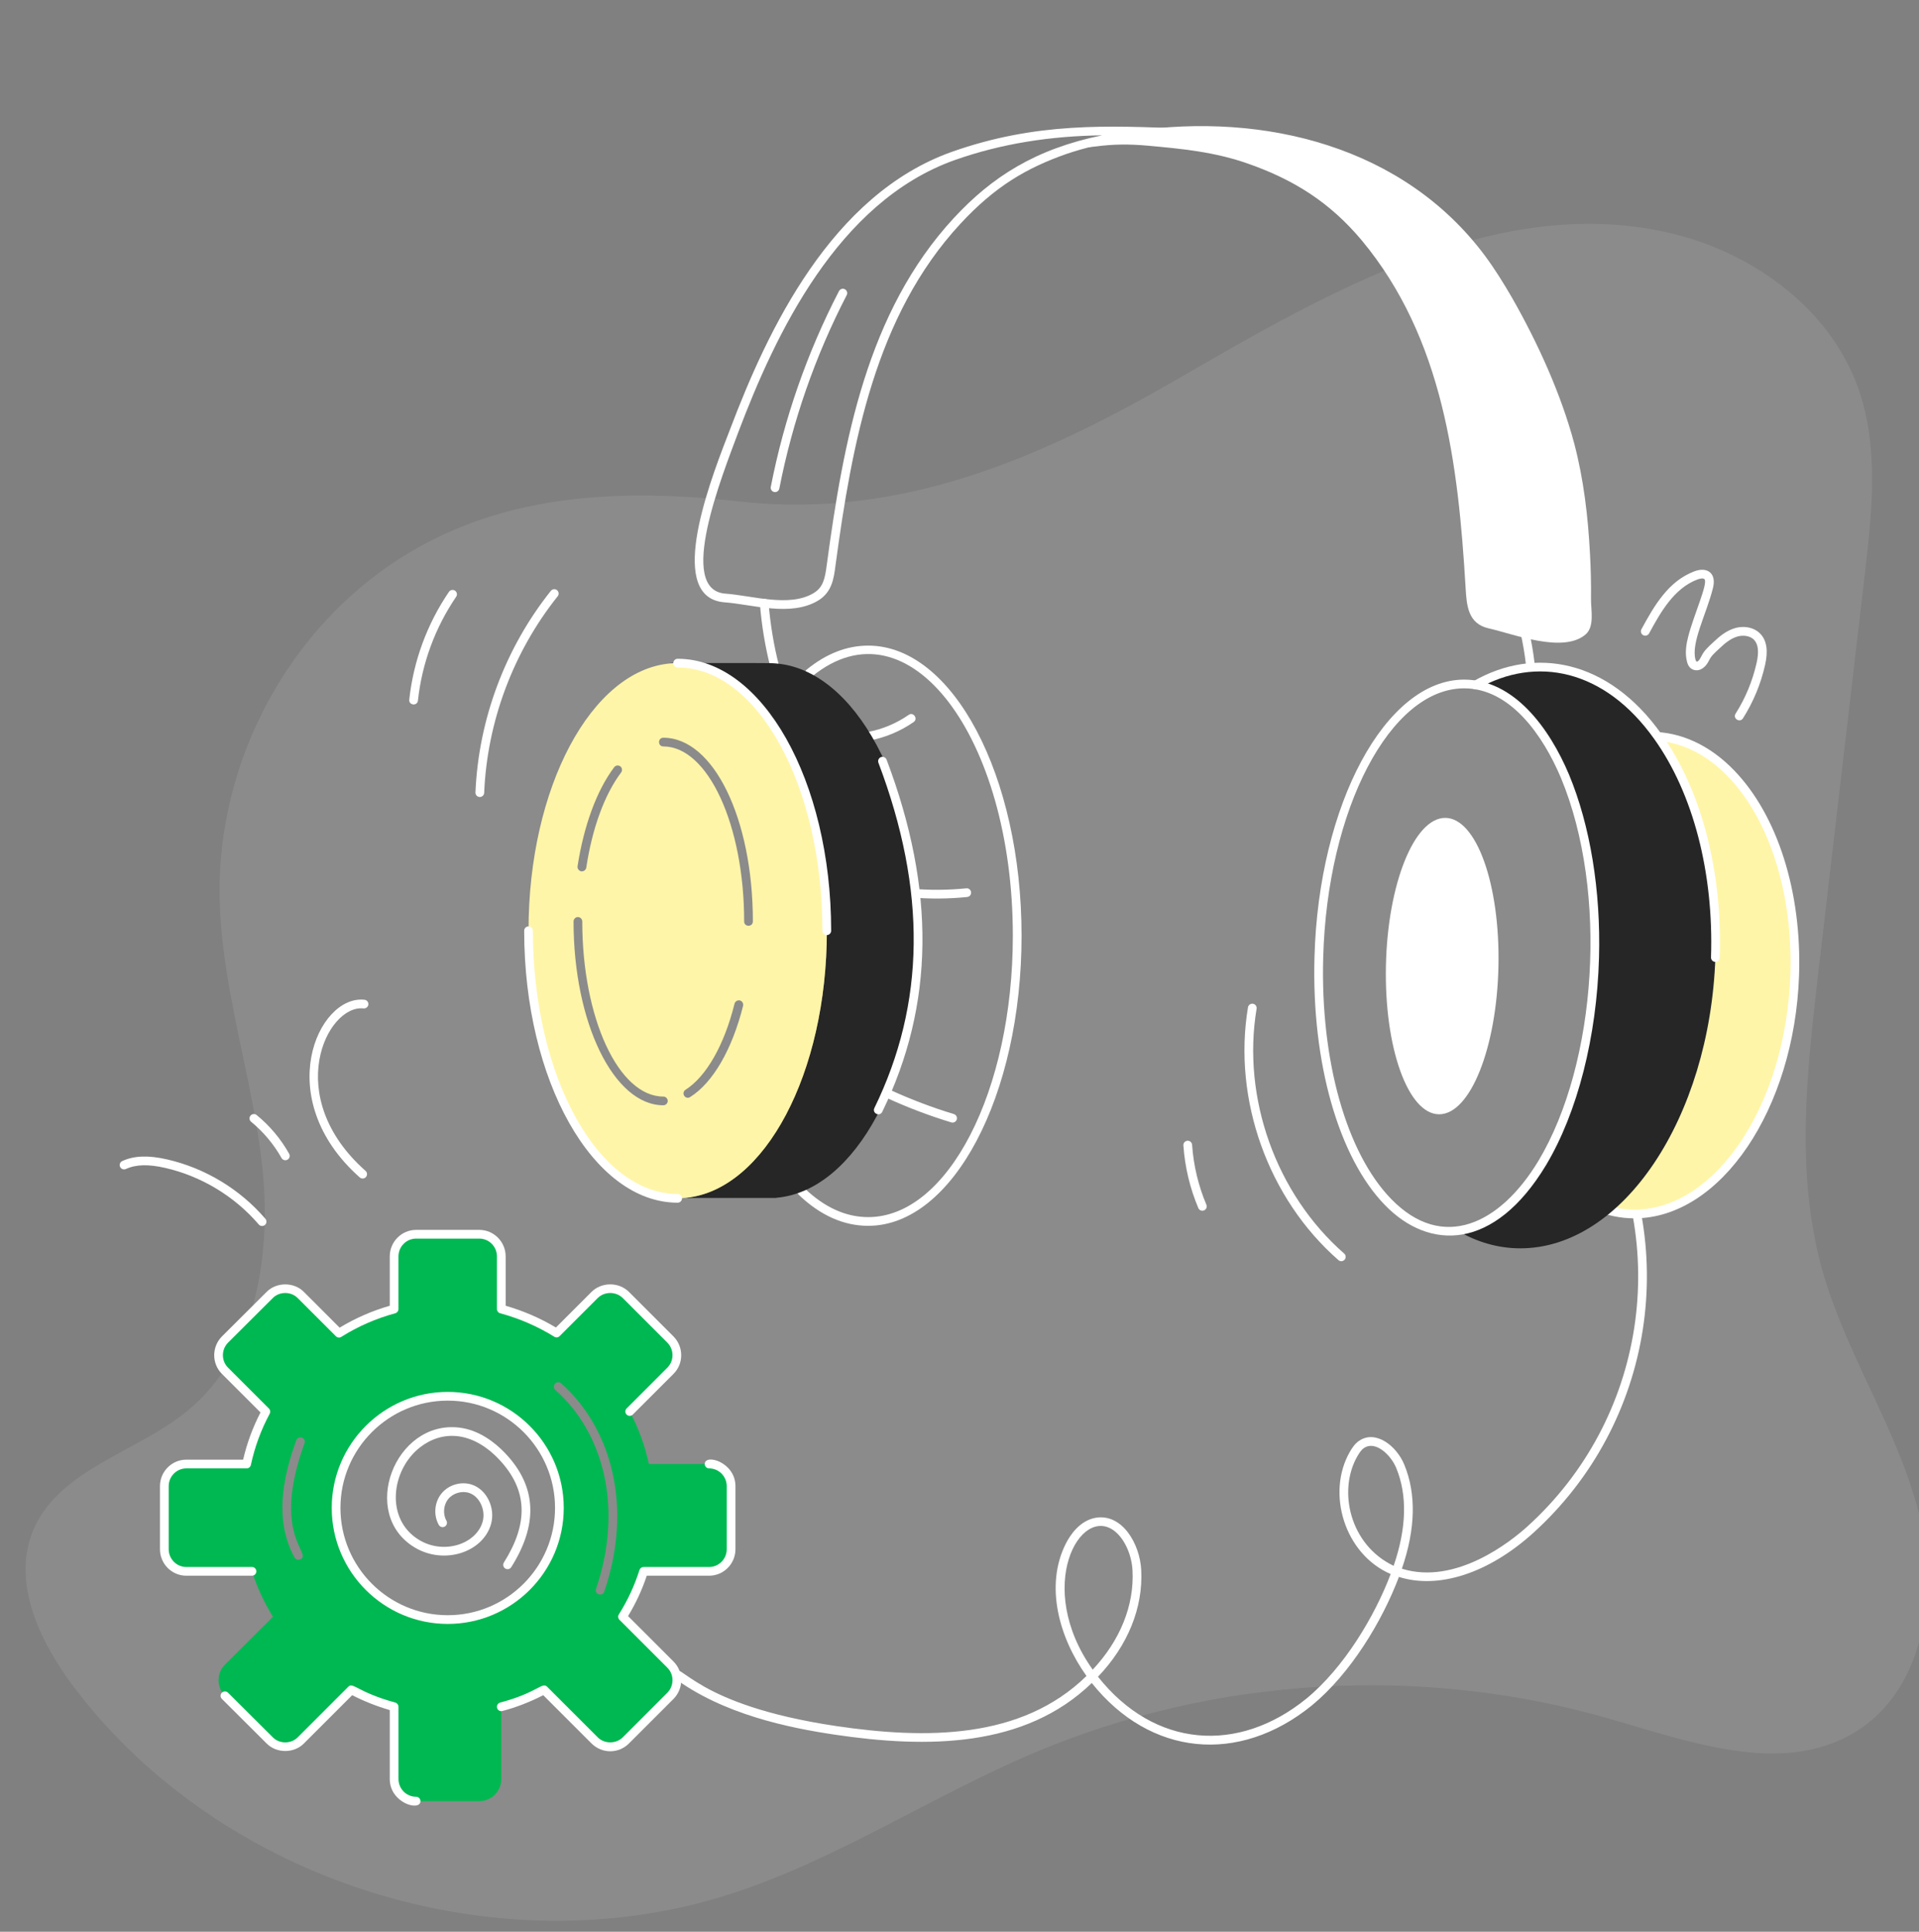 <svg width="150" height="151" viewBox="0 0 150 151" fill="none" xmlns="http://www.w3.org/2000/svg">
<rect x="0" y="0" width="150" height="151" fill="#808080" stroke="none"/>
<g clip-path="url(#clip0_3172_1683)">
<path opacity="0.5" d="M27.906 46.152C21.227 51.914 17.213 60.617 17.167 69.417C17.128 76.565 19.561 83.483 20.434 90.585C21.3 97.68 20.184 105.755 14.635 110.296C10.653 113.55 4.644 114.843 2.623 119.56C0.872 123.644 3.096 128.322 5.772 131.869C17.272 147.098 38.848 153.913 57.058 148.059C65.416 145.374 72.829 140.389 80.917 136.978C94.949 131.066 111.027 130.112 125.669 134.313C132.072 136.149 139.301 138.853 144.988 135.404C150.669 131.954 151.601 123.925 149.797 117.548C147.986 111.172 144.155 105.507 142.397 99.118C140.351 91.689 141.223 83.81 142.115 76.159C143.335 65.719 144.549 55.279 145.769 44.845C146.333 40.004 146.878 34.967 145.257 30.367C143.001 23.971 136.729 19.529 130.071 18.111C116.905 15.302 103.982 22.717 92.344 29.459C81.488 35.744 70.513 40.625 57.734 39.194C47.008 37.992 36.466 38.769 27.906 46.152Z" fill="white" fill-opacity="0.18"/>
<path d="M85.34 131.557C80.084 136.64 72.46 136.663 65.251 135.594C61.702 135.065 56.532 134.025 52.633 131.112C52.482 130.999 52.451 130.786 52.564 130.635C53.222 129.756 54.174 133.252 65.351 134.92C72.361 135.958 79.836 135.988 84.927 131.007C82.795 128.036 81.649 123.954 83.31 120.662C83.647 119.999 84.4 118.854 85.657 118.639C87.719 118.303 89.1 120.674 89.204 122.722C89.359 125.667 88.161 128.62 85.826 131.068C90.25 136.648 96.793 137.1 102.108 132.784C105.064 130.354 107.46 126.329 108.703 123.039C105.1 121.494 103.65 116.712 105.519 113.473C105.679 113.206 105.895 112.847 106.242 112.621C107.535 111.745 109.174 113.029 109.771 114.497C110.712 116.784 110.647 119.517 109.578 122.623C113.808 123.938 118.115 120.469 119.359 119.348C128.662 110.948 130.683 97.254 124.515 86.582C124.29 86.194 124.876 85.847 125.105 86.241C131.462 97.236 129.315 111.276 119.816 119.855C116.333 122.987 112.447 124.242 109.347 123.265C108.038 126.735 105.564 130.825 102.54 133.312C96.825 137.952 89.898 137.273 85.34 131.557ZM85.412 130.513C87.564 128.218 88.666 125.479 88.524 122.757C88.461 121.542 87.91 120.317 87.153 119.707C84.464 117.536 80.801 124.021 85.412 130.513ZM106.62 113.189C106.414 113.323 106.272 113.544 106.107 113.819C104.55 116.517 105.507 120.772 108.935 122.396C109.946 119.452 110.016 116.884 109.14 114.755C108.73 113.746 107.521 112.577 106.62 113.189Z" fill="white"/>
<path d="M60.237 52.229C59.82 50.611 59.536 48.912 59.396 47.18C59.359 46.728 60.042 46.679 60.075 47.124C60.213 48.818 60.49 50.478 60.897 52.058C60.944 52.241 60.835 52.426 60.652 52.474C60.472 52.52 60.285 52.412 60.237 52.229Z" fill="white"/>
<path d="M67.864 95.82C65.944 95.82 64.117 95.004 62.433 93.394C62.297 93.264 62.293 93.049 62.422 92.912C62.554 92.777 62.769 92.772 62.905 92.901C64.457 94.386 66.126 95.139 67.864 95.139C74.098 95.139 79.169 85.272 79.169 73.143C79.169 57.655 71.024 46.71 63.485 52.871C63.34 52.99 63.126 52.968 63.006 52.823C62.887 52.677 62.908 52.462 63.054 52.343C64.576 51.097 66.195 50.466 67.864 50.466C74.474 50.466 79.851 60.639 79.851 73.143C79.851 85.648 74.474 95.82 67.864 95.82Z" fill="white"/>
<path d="M74.361 87.736C72.636 87.214 70.927 86.566 69.28 85.808C69.109 85.729 69.035 85.527 69.113 85.356C69.192 85.183 69.395 85.109 69.565 85.189C71.184 85.933 72.864 86.571 74.558 87.084C74.739 87.138 74.841 87.329 74.786 87.508C74.731 87.691 74.538 87.79 74.361 87.736Z" fill="white"/>
<path d="M71.103 70.141C70.916 70.123 70.777 69.957 70.794 69.77C70.811 69.583 70.984 69.453 71.165 69.461C72.615 69.593 74.086 69.585 75.532 69.439C75.713 69.414 75.887 69.556 75.905 69.744C75.925 69.931 75.788 70.099 75.601 70.117C74.144 70.266 72.626 70.28 71.103 70.141Z" fill="white"/>
<path d="M67.588 57.611C67.553 57.426 67.675 57.248 67.86 57.213C68.988 56.999 70.082 56.538 71.025 55.882C71.399 55.623 71.784 56.184 71.415 56.441C70.394 57.152 69.208 57.651 67.986 57.882C67.8 57.917 67.623 57.795 67.588 57.611Z" fill="white"/>
<path d="M52.414 51.83H52.946C52.769 51.83 52.591 51.843 52.414 51.857V51.83Z" fill="#262626"/>
<path d="M71.791 72.748C71.791 83.957 66.868 93.093 60.705 93.625L60.691 93.639C60.465 93.639 53.228 93.639 53.654 93.639V93.625C59.777 92.998 64.632 83.902 64.632 72.748C64.632 61.212 59.423 51.857 53 51.83C57.78 51.826 60.434 51.817 60.596 51.857C66.814 52.293 71.791 61.484 71.791 72.748Z" fill="#262626"/>
<path d="M52.999 51.83C52.774 51.83 52.659 51.838 52.413 51.857C46.235 52.375 41.312 61.539 41.312 72.748C41.312 84.311 46.535 93.666 52.972 93.666C53.203 93.666 53.435 93.652 53.653 93.625C59.776 92.998 64.631 83.902 64.631 72.748C64.631 61.211 59.422 51.857 52.999 51.83ZM48.008 59.971C48.117 59.821 48.335 59.793 48.485 59.902C48.635 60.011 48.663 60.23 48.553 60.38C47.258 62.098 46.29 64.743 45.826 67.825C45.799 67.989 45.649 68.111 45.485 68.111H45.431C45.253 68.07 45.117 67.907 45.144 67.716C45.635 64.539 46.644 61.784 48.008 59.971ZM51.853 86.398C47.981 86.398 44.831 79.948 44.831 72.025C44.831 71.848 44.981 71.684 45.172 71.684C45.362 71.684 45.513 71.848 45.513 72.025C45.513 79.58 48.349 85.716 51.853 85.716C52.031 85.716 52.194 85.866 52.194 86.057C52.194 86.248 52.031 86.398 51.853 86.398ZM53.94 85.757C53.885 85.798 53.831 85.811 53.763 85.811C53.653 85.811 53.544 85.757 53.476 85.648C53.381 85.498 53.422 85.28 53.585 85.184C55.208 84.148 56.612 81.693 57.417 78.448C57.472 78.27 57.649 78.162 57.84 78.202C58.017 78.257 58.126 78.434 58.085 78.625C57.226 82.034 55.726 84.639 53.94 85.757ZM58.167 72.025C58.167 64.484 55.331 58.348 51.853 58.348C51.401 58.348 51.401 57.666 51.853 57.666C55.767 57.666 58.849 63.98 58.849 72.025C58.849 72.477 58.167 72.478 58.167 72.025Z" fill="#FFF5A8"/>
<path d="M64.627 73.094C64.438 73.094 64.286 72.942 64.286 72.753C64.286 61.407 59.209 52.177 52.97 52.177C52.781 52.177 52.629 52.025 52.629 51.836C52.629 51.648 52.781 51.495 52.97 51.495C59.586 51.495 64.968 61.031 64.968 72.753C64.968 72.942 64.815 73.094 64.627 73.094Z" fill="white"/>
<path d="M52.97 94.012C46.355 94.012 40.973 84.475 40.973 72.753C40.973 72.565 41.125 72.412 41.314 72.412C41.502 72.412 41.654 72.565 41.654 72.753C41.654 84.1 46.73 93.33 52.97 93.33C53.158 93.33 53.311 93.483 53.311 93.671C53.311 93.859 53.158 94.012 52.97 94.012Z" fill="white"/>
<path d="M140.287 76.212C139.932 86.521 134.314 94.894 127.755 94.894C124.987 94.894 122.477 93.407 120.555 90.898C125.194 83.129 126.068 69.691 122.327 60.68C124.277 58.703 126.582 57.544 129.023 57.544C135.596 57.544 140.627 65.903 140.287 76.212Z" fill="#FFF5A8"/>
<path d="M127.753 95.235C126.646 95.235 125.627 95.003 124.641 94.611C124.466 94.541 124.381 94.342 124.45 94.168C124.52 93.993 124.717 93.908 124.893 93.977C125.848 94.357 126.791 94.553 127.753 94.553C134.127 94.553 139.596 86.32 139.945 76.2C140.154 69.868 138.325 64.068 135.053 60.686C133.28 58.853 131.194 57.885 129.021 57.885C128.833 57.885 128.681 57.732 128.681 57.544C128.681 57.355 128.833 57.203 129.021 57.203C131.383 57.203 133.638 58.243 135.543 60.212C138.941 63.724 140.841 69.71 140.626 76.223C140.265 86.706 134.491 95.235 127.753 95.235Z" fill="white"/>
<path d="M119.777 54.765C119.591 54.765 119.438 54.615 119.436 54.428C119.416 52.765 119.221 51.098 118.856 49.472C118.815 49.288 118.93 49.106 119.114 49.065C119.303 49.028 119.48 49.139 119.522 49.323C119.897 50.994 120.098 52.709 120.118 54.42C120.12 54.608 119.97 54.763 119.781 54.765H119.777Z" fill="white"/>
<path d="M134.084 74.848C133.648 87.393 126.83 97.579 118.839 97.579C117.093 97.579 115.443 97.088 113.93 96.202C119.589 95.548 124.334 86.234 124.648 74.848C124.948 63.639 120.843 54.434 115.334 53.548C116.93 52.634 118.634 52.143 120.393 52.143C128.384 52.143 134.507 62.316 134.084 74.848Z" fill="#262626"/>
<path d="M134.083 75.189C134.079 75.189 134.076 75.189 134.072 75.189C133.883 75.182 133.736 75.024 133.742 74.836C133.963 68.244 132.347 62.023 129.306 57.769C125.412 52.282 120.044 51.244 115.502 53.843C115.34 53.936 115.131 53.881 115.038 53.717C114.944 53.553 115 53.345 115.164 53.252C119.943 50.514 125.717 51.533 129.862 57.373C132.987 61.746 134.65 68.119 134.424 74.859C134.417 75.043 134.266 75.189 134.083 75.189Z" fill="white"/>
<path d="M108.257 94.201C104.631 90.474 102.52 83.055 102.747 74.838C103.065 62.865 108.314 53.124 114.447 53.124C118.357 53.124 121.116 56.926 122.643 60.547C124.3 64.537 125.133 69.619 124.988 74.857C124.816 81.045 123.308 86.956 120.849 91.073C116.814 97.768 111.736 97.78 108.257 94.201ZM114.447 53.806C108.68 53.806 103.737 63.249 103.429 74.857C103.207 82.895 105.243 90.126 108.746 93.726C112.762 97.857 117.258 95.71 120.264 90.722C124.826 83.084 125.727 69.75 122.014 60.81C120.609 57.478 118.05 53.806 114.447 53.806Z" fill="white"/>
<path d="M117.128 75.513C116.997 81.908 114.922 87.101 112.493 87.101C110.064 87.101 108.2 81.908 108.331 75.513C108.461 69.117 110.536 63.932 112.965 63.932C115.395 63.932 117.258 69.117 117.128 75.513Z" fill="white"/>
<path d="M123.939 49.593C122.166 51.107 118.266 49.539 116.357 49.116C114.748 48.748 114.639 47.357 114.557 45.898C113.984 36.312 112.825 26.452 106.43 18.775C103.962 15.83 101.153 14.057 97.58 12.802C94.962 11.875 92.412 11.63 89.684 11.384C88.28 11.261 87.039 11.261 85.621 11.452C85.335 11.493 84.298 11.575 83.289 11.698C86.33 10.675 89.562 10.28 92.766 10.402C91.348 10.348 89.944 10.28 88.525 10.252C98.846 8.744 109.724 11.466 116.071 19.989C116.848 21.039 117.544 22.157 118.198 23.289C120.203 26.807 122.016 30.789 123.053 34.675C123.789 37.471 124.13 40.375 124.28 43.252C124.348 44.439 124.375 45.625 124.362 46.812C124.348 47.657 124.662 48.966 123.939 49.593Z" fill="white"/>
<path d="M56.657 47.084C52.147 46.762 55.221 38.317 56.837 34.154C56.941 33.889 57.026 33.67 57.086 33.507C59.999 25.822 64.963 15.221 74.405 11.868C80.999 9.54 86.577 9.81 92.779 10.062C93.231 10.079 93.204 10.773 92.752 10.743C89.445 10.614 86.295 11.046 83.396 12.021C80.234 13.128 77.767 14.575 75.057 17.507C68.414 24.686 66.593 34.662 65.298 44.266C65.173 45.219 65.03 46.301 63.935 46.955C61.793 48.228 58.811 47.245 56.657 47.084ZM86.151 10.578C82.153 10.63 78.314 11.211 74.632 12.511C65.457 15.769 60.589 26.19 57.725 33.746C56.41 37.275 52.872 46.133 56.708 46.403C58.857 46.566 61.702 47.488 63.586 46.368C64.343 45.917 64.482 45.239 64.622 44.176C65.932 34.463 67.778 24.369 74.556 17.044C77.523 13.835 80.942 11.638 86.151 10.578Z" fill="white"/>
<path d="M55.426 114.434H50.722C50.408 112.989 49.904 111.611 49.222 110.33L52.413 107.152C53.081 106.484 53.081 105.393 52.413 104.711L48.922 101.234C48.24 100.552 47.163 100.552 46.481 101.234L43.508 104.193C42.185 103.375 40.726 102.748 39.185 102.325V98.207C39.185 97.252 38.422 96.475 37.467 96.475H32.531C31.576 96.475 30.799 97.252 30.799 98.207V102.325C29.272 102.748 27.826 103.375 26.503 104.207L23.517 101.234C22.849 100.552 21.744 100.552 21.076 101.234L17.585 104.711C16.917 105.393 16.917 106.484 17.585 107.152L20.776 110.343C20.094 111.611 19.59 112.989 19.276 114.434H14.558C13.617 114.434 12.84 115.211 12.84 116.166V121.102C12.84 122.057 13.617 122.834 14.558 122.834H19.699C20.094 124.089 20.654 125.275 21.335 126.38L17.585 130.116C16.917 130.784 16.917 131.875 17.585 132.557L21.076 136.048C21.744 136.716 22.849 136.716 23.517 136.048L27.458 132.093C28.508 132.652 29.64 133.089 30.799 133.416V139.061C30.799 140.016 31.576 140.793 32.531 140.793H37.467C38.422 140.793 39.185 140.016 39.185 139.061V133.416C40.358 133.102 41.476 132.652 42.526 132.093L46.481 136.048C47.163 136.716 48.24 136.716 48.922 136.048L52.413 132.557C53.081 131.875 53.081 130.784 52.413 130.116L48.663 126.38C49.358 125.275 49.917 124.089 50.312 122.834H55.426C56.381 122.834 57.144 122.057 57.144 121.102V116.166C57.144 115.211 56.381 114.434 55.426 114.434ZM23.49 121.88C23.373 121.957 23.138 121.935 23.026 121.757C21.465 118.905 22.05 115.632 23.163 112.58C23.231 112.402 23.435 112.321 23.599 112.375C23.776 112.443 23.872 112.634 23.803 112.811C21.175 120.054 24.43 121.41 23.49 121.88ZM34.999 126.598C30.185 126.598 26.272 122.684 26.272 117.871C26.272 113.057 30.185 109.143 34.999 109.143C39.813 109.143 43.726 113.057 43.726 117.871C43.726 122.684 39.813 126.598 34.999 126.598ZM47.231 124.416C47.19 124.552 47.053 124.648 46.904 124.648C46.876 124.648 46.835 124.634 46.794 124.62C46.617 124.566 46.522 124.375 46.59 124.198C48.76 117.812 47.137 111.949 43.413 108.652C43.276 108.53 43.263 108.311 43.385 108.161C43.508 108.025 43.726 108.011 43.863 108.134C47.805 111.647 49.491 117.789 47.231 124.416Z" fill="#00B852"/>
<path d="M19.695 123.17H14.563C13.428 123.17 12.504 122.241 12.504 121.099V116.17C12.504 115.028 13.428 114.099 14.563 114.099H19.004C19.3 112.82 19.756 111.582 20.362 110.409L17.342 107.389C16.545 106.592 16.544 105.284 17.34 104.473L20.839 100.987C21.61 100.203 22.983 100.2 23.757 100.989L26.548 103.78C27.764 103.042 29.08 102.467 30.466 102.068V98.209C30.466 97.067 31.39 96.137 32.525 96.137H37.465C38.601 96.137 39.525 97.067 39.525 98.209V102.067C40.913 102.467 42.232 103.038 43.453 103.769L46.235 100.987C47.022 100.199 48.378 100.2 49.164 100.987L52.649 104.472C53.447 105.284 53.446 106.592 52.649 107.389L49.462 110.575C49.329 110.708 49.113 110.708 48.98 110.575C48.847 110.442 48.847 110.226 48.98 110.093L52.166 106.906C52.7 106.373 52.699 105.496 52.165 104.952L48.682 101.469C48.153 100.939 47.247 100.938 46.717 101.469L43.746 104.441C43.634 104.553 43.459 104.575 43.325 104.489C42.023 103.68 40.6 103.063 39.095 102.655C38.946 102.615 38.843 102.48 38.843 102.326V98.209C38.843 97.442 38.225 96.819 37.465 96.819H32.525C31.765 96.819 31.147 97.442 31.147 98.209V102.326C31.147 102.48 31.044 102.615 30.896 102.655C29.394 103.063 27.975 103.683 26.68 104.5C26.544 104.585 26.369 104.566 26.257 104.453L23.273 101.469C22.751 100.938 21.84 100.939 21.322 101.467L17.823 104.954C17.291 105.496 17.291 106.373 17.824 106.906L21.022 110.105C21.128 110.212 21.152 110.375 21.081 110.507C20.403 111.77 19.908 113.117 19.611 114.511C19.577 114.668 19.439 114.781 19.277 114.781H14.563C13.804 114.781 13.186 115.404 13.186 116.17V121.099C13.186 121.865 13.804 122.488 14.563 122.488H19.695C19.883 122.488 20.036 122.641 20.036 122.829C20.036 123.018 19.883 123.17 19.695 123.17Z" fill="white"/>
<path d="M30.466 139.06V133.673C29.436 133.373 28.45 132.982 27.529 132.508L23.755 136.282C22.984 137.067 21.612 137.07 20.836 136.28L17.343 132.797C17.209 132.664 17.209 132.449 17.341 132.315C17.475 132.181 17.692 132.182 17.823 132.314L21.32 135.799C21.845 136.332 22.755 136.33 23.271 135.802L27.224 131.849C27.605 131.465 27.926 132.269 30.897 133.086C31.045 133.128 31.148 133.262 31.148 133.415V139.06C31.148 139.827 31.765 140.45 32.525 140.45C32.714 140.45 32.866 140.602 32.866 140.791C32.866 141.621 30.466 140.954 30.466 139.06Z" fill="white"/>
<path d="M46.236 136.282L42.463 132.509C41.428 133.042 40.356 133.458 39.272 133.745C39.088 133.797 38.904 133.685 38.855 133.503C38.807 133.321 38.915 133.135 39.097 133.086C42.013 132.312 42.373 131.453 42.768 131.85L46.718 135.8C47.248 136.33 48.154 136.329 48.682 135.8L52.167 132.315C52.7 131.773 52.701 130.897 52.167 130.363L48.42 126.616C48.307 126.503 48.287 126.327 48.373 126.193C49.062 125.1 49.603 123.934 49.983 122.727C50.028 122.585 50.159 122.489 50.308 122.489H55.428C56.188 122.489 56.806 121.865 56.806 121.099V116.171C56.806 115.404 56.188 114.781 55.428 114.781C55.239 114.781 55.087 114.628 55.087 114.44C55.087 113.61 57.487 114.277 57.487 116.171V121.099C57.487 122.241 56.563 123.17 55.428 123.17H50.556C50.192 124.264 49.701 125.322 49.093 126.325L52.649 129.881C53.446 130.678 53.448 131.985 52.651 132.795L49.164 136.282C48.352 137.095 47.052 137.098 46.236 136.282Z" fill="white"/>
<path d="M34.998 126.939C29.997 126.939 25.93 122.871 25.93 117.871C25.93 112.871 29.997 108.802 34.998 108.802C39.998 108.802 44.066 112.871 44.066 117.871C44.066 122.871 39.998 126.939 34.998 126.939ZM34.998 109.484C30.373 109.484 26.611 113.247 26.611 117.871C26.611 122.495 30.373 126.257 34.998 126.257C39.622 126.257 43.385 122.495 43.385 117.871C43.385 113.247 39.622 109.484 34.998 109.484Z" fill="white"/>
<path d="M60.518 38.459C60.333 38.423 60.212 38.244 60.249 38.06C61.29 32.73 63.083 27.581 65.579 22.755C65.666 22.588 65.874 22.522 66.038 22.608C66.205 22.695 66.271 22.901 66.185 23.068C63.718 27.837 61.947 32.924 60.917 38.19C60.88 38.382 60.693 38.496 60.518 38.459Z" fill="white"/>
<path d="M39.493 122.608C39.334 122.507 39.285 122.297 39.386 122.138C41.286 119.124 41.31 116.484 38.975 114.044C36.868 111.846 34.557 111.797 32.834 113.134C30.578 114.884 30.073 118.76 32.767 120.377C34.712 121.547 37.221 120.686 37.721 118.964C37.988 118.046 37.486 116.966 36.669 116.699C36.099 116.511 35.416 116.712 35.039 117.173C34.662 117.634 34.601 118.346 34.894 118.865C34.986 119.028 34.928 119.237 34.764 119.329C34.599 119.421 34.392 119.363 34.3 119.2C33.867 118.433 33.954 117.422 34.512 116.741C35.069 116.059 36.044 115.774 36.881 116.05C38.047 116.432 38.745 117.882 38.376 119.154C37.738 121.347 34.71 122.341 32.415 120.962C28.055 118.342 30.861 111.015 35.874 111.59C37.447 111.771 38.696 112.767 39.467 113.572C42.056 116.277 42 119.271 39.963 122.501C39.862 122.661 39.651 122.708 39.493 122.608Z" fill="white"/>
<path d="M20.227 95.716C18.339 93.513 15.742 91.942 12.914 91.293C11.599 90.992 10.62 91.018 9.839 91.379C9.669 91.457 9.465 91.381 9.387 91.211C9.308 91.04 9.383 90.838 9.554 90.759C10.479 90.332 11.595 90.291 13.066 90.629C16.036 91.311 18.762 92.959 20.745 95.272C20.867 95.415 20.851 95.631 20.707 95.753C20.569 95.873 20.353 95.862 20.227 95.716Z" fill="white"/>
<path d="M22.007 90.52C21.403 89.446 20.581 88.467 19.629 87.686C19.483 87.567 19.462 87.352 19.581 87.207C19.7 87.062 19.915 87.039 20.06 87.159C21.093 88.004 21.947 89.023 22.601 90.186C22.694 90.351 22.635 90.558 22.471 90.65C22.311 90.742 22.101 90.687 22.007 90.52Z" fill="white"/>
<path d="M28.121 92.037C21.172 85.878 24.841 77.747 28.489 78.149C28.677 78.168 28.813 78.336 28.793 78.523C28.774 78.71 28.601 78.842 28.419 78.827C25.543 78.506 22.019 85.714 28.574 91.526C28.715 91.651 28.728 91.867 28.603 92.008C28.479 92.148 28.263 92.162 28.121 92.037Z" fill="white"/>
<path d="M37.505 62.301C37.501 62.301 37.496 62.301 37.491 62.301C37.303 62.293 37.157 62.134 37.164 61.946C37.403 56.242 39.497 50.644 43.06 46.183C43.178 46.037 43.392 46.013 43.539 46.13C43.685 46.247 43.71 46.462 43.592 46.608C40.119 50.958 38.078 56.414 37.846 61.974C37.838 62.158 37.687 62.301 37.505 62.301Z" fill="white"/>
<path d="M31.991 54.687C32.314 51.678 33.387 48.764 35.093 46.262C35.2 46.105 35.414 46.068 35.567 46.172C35.723 46.278 35.763 46.49 35.657 46.645C34.014 49.056 32.98 51.862 32.669 54.761C32.62 55.212 31.943 55.139 31.991 54.687Z" fill="white"/>
<path d="M68.347 86.612C72.338 78.435 72.441 69.606 68.662 59.621C68.596 59.446 68.684 59.249 68.861 59.182C69.036 59.117 69.234 59.204 69.3 59.38C73.149 69.55 73.037 78.556 68.96 86.912C68.762 87.314 68.15 87.019 68.347 86.612Z" fill="white"/>
<path d="M135.664 55.785C136.436 54.566 136.988 53.233 137.305 51.824C137.499 50.962 137.438 50.374 137.118 50.026C136.788 49.668 136.216 49.635 135.794 49.759C135.263 49.917 134.809 50.301 134.435 50.656C133.951 51.105 133.764 51.269 133.585 51.631C133.151 52.503 132.461 52.533 132.108 52.192C131.973 52.058 131.914 51.893 131.877 51.765C131.676 51.057 131.817 50.313 131.964 49.745C132.397 48.061 133.531 45.584 133.229 45.271C133.15 45.19 132.934 45.202 132.68 45.297C130.848 45.992 129.81 47.842 128.902 49.513C128.813 49.677 128.605 49.738 128.44 49.649C128.275 49.559 128.213 49.352 128.303 49.187C129.305 47.344 130.404 45.431 132.439 44.66C133.422 44.286 134.198 44.776 133.892 45.977C133.375 48.03 132.158 50.264 132.533 51.578C132.619 51.878 132.817 51.644 132.974 51.327C133.21 50.857 133.41 50.677 133.966 50.16C134.398 49.75 134.931 49.304 135.599 49.105C136.362 48.88 137.154 49.059 137.618 49.564C138.102 50.088 138.217 50.877 137.97 51.973C137.636 53.459 137.054 54.864 136.241 56.15C136.002 56.524 135.422 56.169 135.664 55.785Z" fill="white"/>
<path d="M104.619 98.5C99.125 93.697 96.35 85.941 97.549 78.742C97.581 78.555 97.761 78.43 97.942 78.461C98.127 78.492 98.253 78.668 98.222 78.853C97.06 85.825 99.748 93.335 105.068 97.987C105.21 98.111 105.225 98.326 105.1 98.468C104.977 98.61 104.761 98.625 104.619 98.5Z" fill="white"/>
<path d="M93.669 94.433C93.01 92.872 92.617 91.224 92.501 89.533C92.488 89.345 92.63 89.183 92.818 89.169C93.005 89.155 93.168 89.299 93.181 89.486C93.293 91.102 93.668 92.676 94.297 94.168C94.371 94.341 94.289 94.541 94.115 94.615C93.939 94.688 93.741 94.604 93.669 94.433Z" fill="white"/>
</g>
<defs>
<clipPath id="clip0_3172_1683">
<rect width="150" height="150" fill="white" transform="translate(0 0.5)"/>
</clipPath>
</defs>
</svg>

